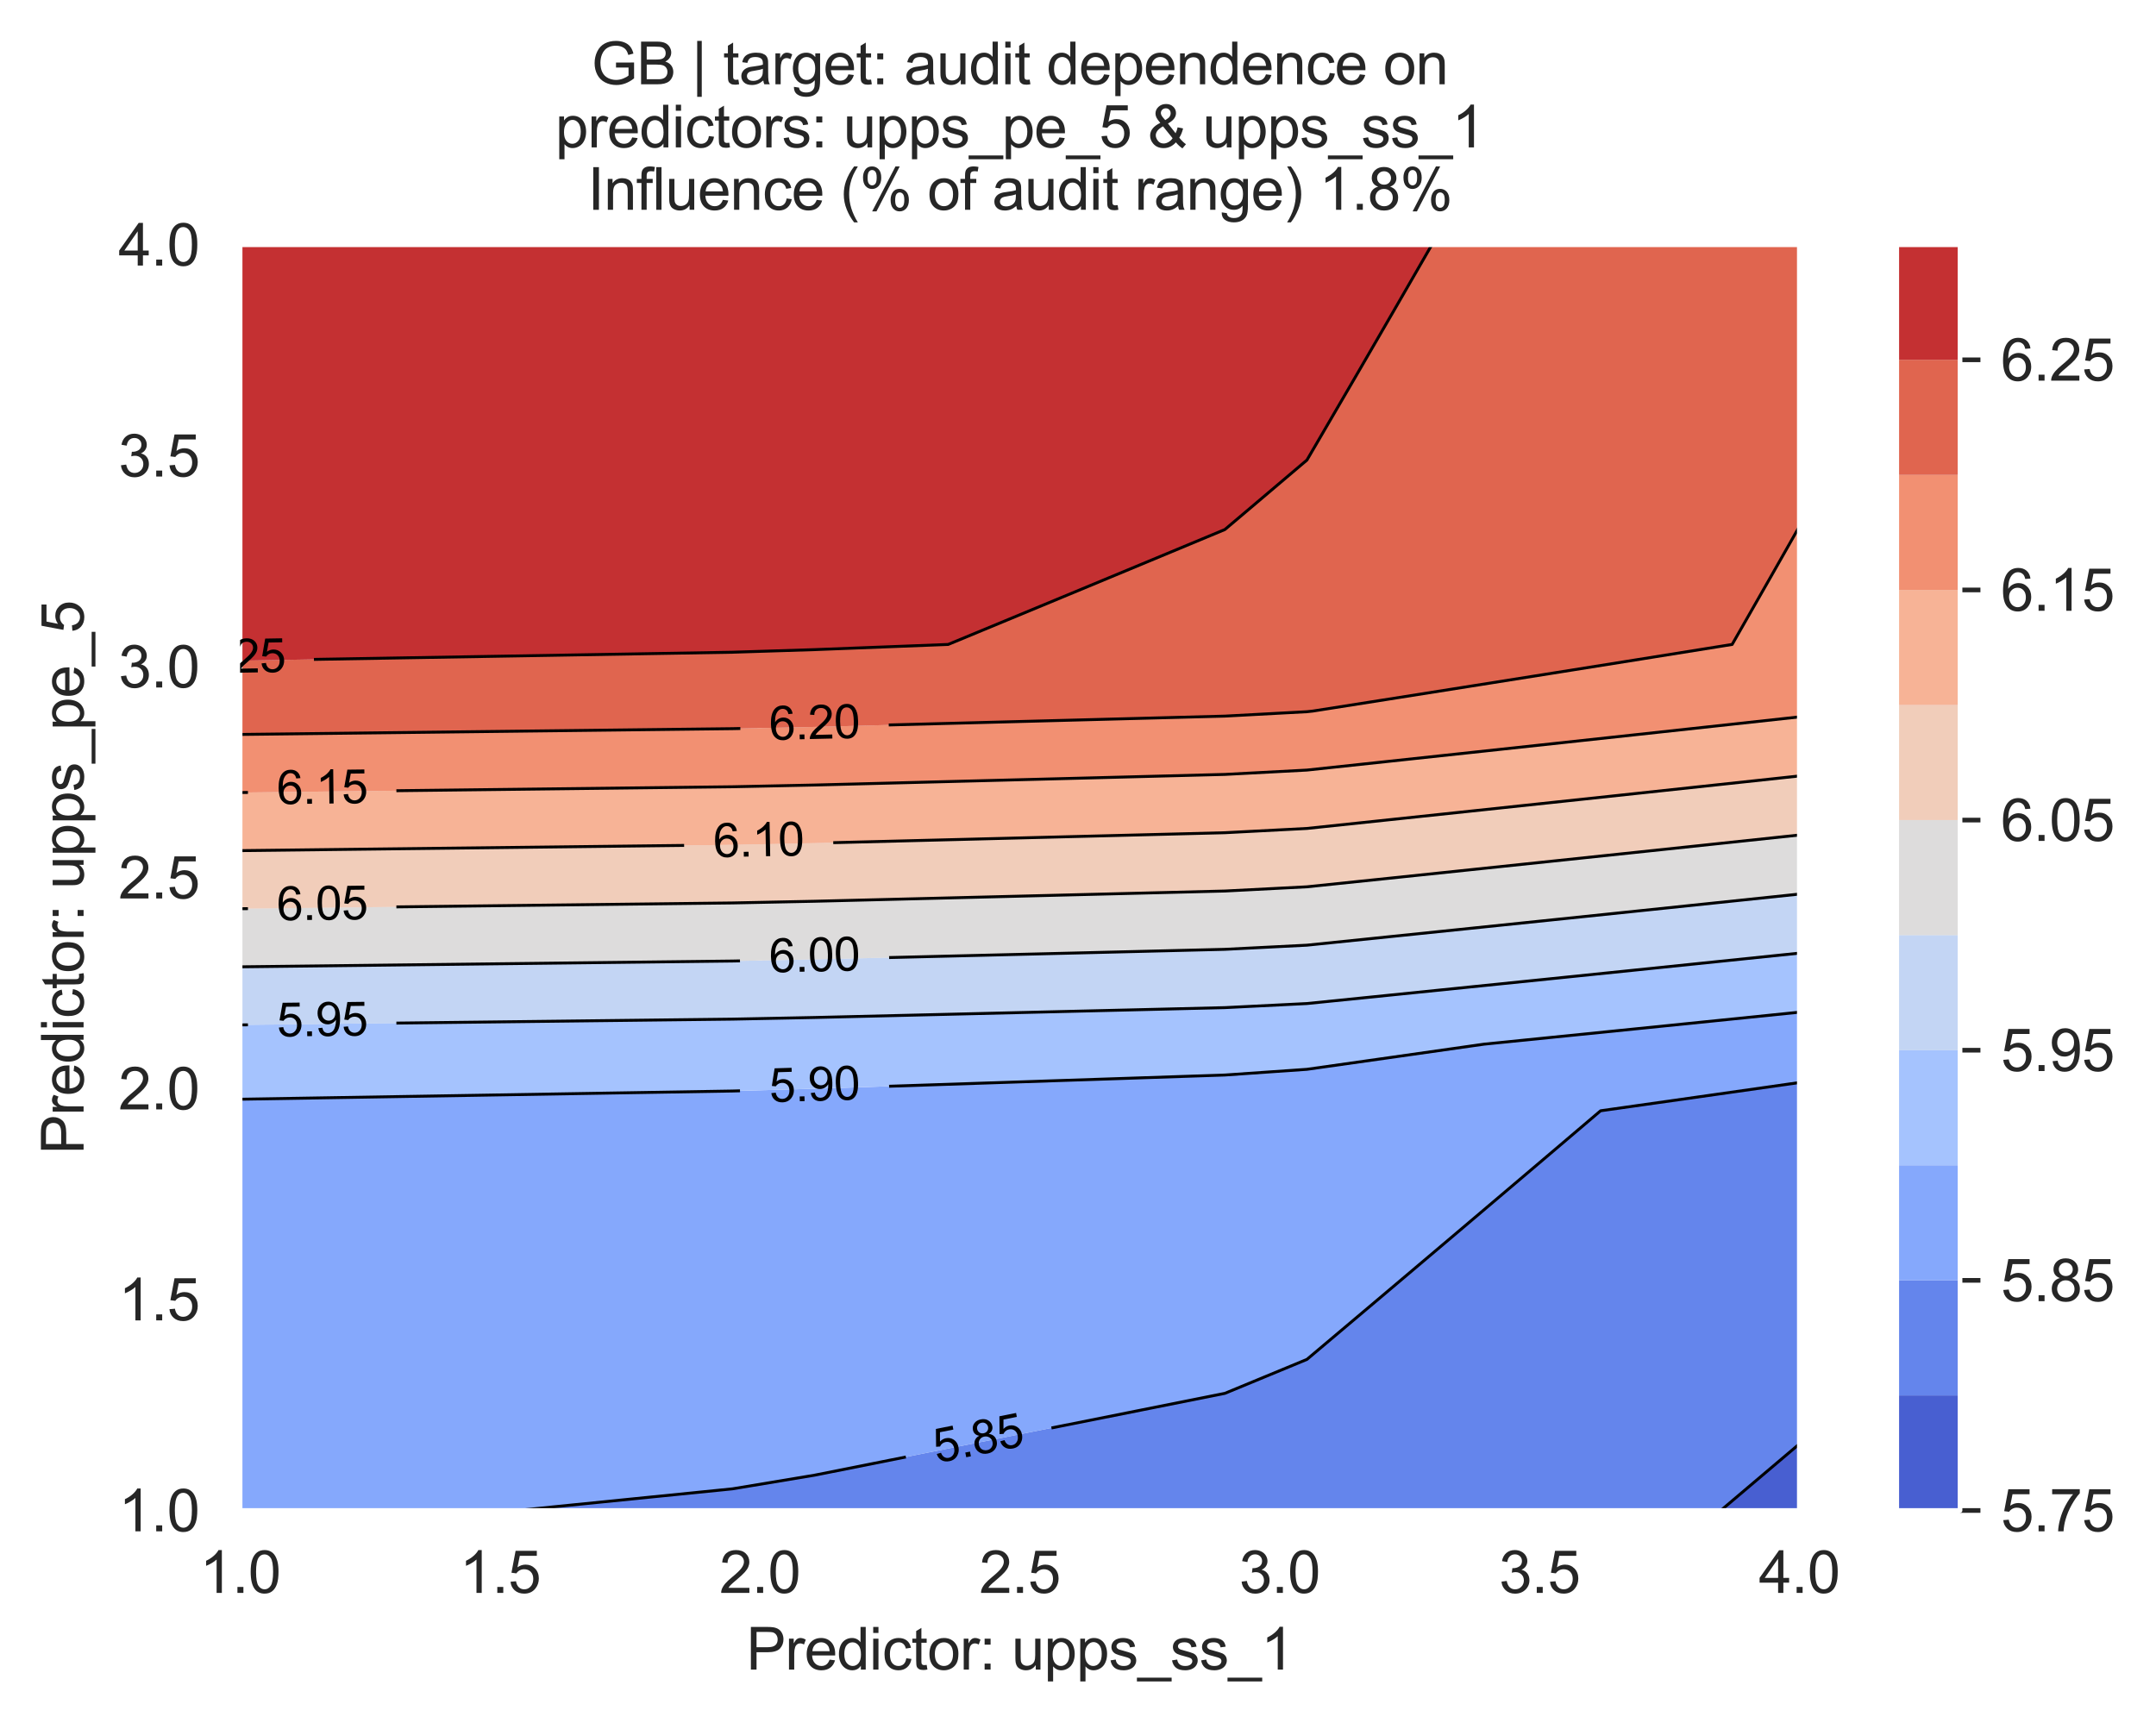 <?xml version="1.0" encoding="utf-8" standalone="no"?>
<!DOCTYPE svg PUBLIC "-//W3C//DTD SVG 1.1//EN"
  "http://www.w3.org/Graphics/SVG/1.1/DTD/svg11.dtd">
<svg xmlns:xlink="http://www.w3.org/1999/xlink" width="370.358pt" height="296.003pt" viewBox="0 0 370.358 296.003" xmlns="http://www.w3.org/2000/svg" version="1.1">
 <defs>
  <style type="text/css">*{stroke-linejoin: round; stroke-linecap: butt}</style>
 </defs>
 <g id="figure_1">
  <g id="patch_1">
   <path d="M 0 296.003 
L 370.358 296.003 
L 370.358 0 
L 0 0 
z
" style="fill: #ffffff"/>
  </g>
  <g id="axes_1">
   <g id="patch_2">
    <path d="M 41.245 259.483 
L 309.085 259.483 
L 309.085 42.043 
L 41.245 42.043 
z
" style="fill: #eaeaf2"/>
   </g>
   <g id="matplotlib.axis_1">
    <g id="xtick_1">
     <g id="line2d_1">
      <path d="M 41.245 259.483 
L 41.245 42.043 
" clip-path="url(#p59a336400a)" style="fill: none; stroke: #ffffff; stroke-width: 0.8; stroke-linecap: round"/>
     </g>
     <g id="text_1">
      <!-- 1.0 -->
      <g style="fill: #262626" transform="translate(34.295 273.641)scale(0.1 -0.1)">
       <defs>
        <path id="ArialMT-31" d="M 2384 0 
L 1822 0 
L 1822 3584 
Q 1619 3391 1289 3197 
Q 959 3003 697 2906 
L 697 3450 
Q 1169 3672 1522 3987 
Q 1875 4303 2022 4600 
L 2384 4600 
L 2384 0 
z
" transform="scale(0.016)"/>
        <path id="ArialMT-2e" d="M 581 0 
L 581 641 
L 1222 641 
L 1222 0 
L 581 0 
z
" transform="scale(0.016)"/>
        <path id="ArialMT-30" d="M 266 2259 
Q 266 3072 433 3567 
Q 600 4063 929 4331 
Q 1259 4600 1759 4600 
Q 2128 4600 2406 4451 
Q 2684 4303 2865 4023 
Q 3047 3744 3150 3342 
Q 3253 2941 3253 2259 
Q 3253 1453 3087 958 
Q 2922 463 2592 192 
Q 2263 -78 1759 -78 
Q 1097 -78 719 397 
Q 266 969 266 2259 
z
M 844 2259 
Q 844 1131 1108 757 
Q 1372 384 1759 384 
Q 2147 384 2411 759 
Q 2675 1134 2675 2259 
Q 2675 3391 2411 3762 
Q 2147 4134 1753 4134 
Q 1366 4134 1134 3806 
Q 844 3388 844 2259 
z
" transform="scale(0.016)"/>
       </defs>
       <use xlink:href="#ArialMT-31"/>
       <use xlink:href="#ArialMT-2e" x="55.615"/>
       <use xlink:href="#ArialMT-30" x="83.398"/>
      </g>
     </g>
    </g>
    <g id="xtick_2">
     <g id="line2d_2">
      <path d="M 85.885 259.483 
L 85.885 42.043 
" clip-path="url(#p59a336400a)" style="fill: none; stroke: #ffffff; stroke-width: 0.8; stroke-linecap: round"/>
     </g>
     <g id="text_2">
      <!-- 1.5 -->
      <g style="fill: #262626" transform="translate(78.935 273.641)scale(0.1 -0.1)">
       <defs>
        <path id="ArialMT-35" d="M 266 1200 
L 856 1250 
Q 922 819 1161 601 
Q 1400 384 1738 384 
Q 2144 384 2425 690 
Q 2706 997 2706 1503 
Q 2706 1984 2436 2262 
Q 2166 2541 1728 2541 
Q 1456 2541 1237 2417 
Q 1019 2294 894 2097 
L 366 2166 
L 809 4519 
L 3088 4519 
L 3088 3981 
L 1259 3981 
L 1013 2750 
Q 1425 3038 1878 3038 
Q 2478 3038 2890 2622 
Q 3303 2206 3303 1553 
Q 3303 931 2941 478 
Q 2500 -78 1738 -78 
Q 1113 -78 717 272 
Q 322 622 266 1200 
z
" transform="scale(0.016)"/>
       </defs>
       <use xlink:href="#ArialMT-31"/>
       <use xlink:href="#ArialMT-2e" x="55.615"/>
       <use xlink:href="#ArialMT-35" x="83.398"/>
      </g>
     </g>
    </g>
    <g id="xtick_3">
     <g id="line2d_3">
      <path d="M 130.525 259.483 
L 130.525 42.043 
" clip-path="url(#p59a336400a)" style="fill: none; stroke: #ffffff; stroke-width: 0.8; stroke-linecap: round"/>
     </g>
     <g id="text_3">
      <!-- 2.0 -->
      <g style="fill: #262626" transform="translate(123.575 273.641)scale(0.1 -0.1)">
       <defs>
        <path id="ArialMT-32" d="M 3222 541 
L 3222 0 
L 194 0 
Q 188 203 259 391 
Q 375 700 629 1000 
Q 884 1300 1366 1694 
Q 2113 2306 2375 2664 
Q 2638 3022 2638 3341 
Q 2638 3675 2398 3904 
Q 2159 4134 1775 4134 
Q 1369 4134 1125 3890 
Q 881 3647 878 3216 
L 300 3275 
Q 359 3922 746 4261 
Q 1134 4600 1788 4600 
Q 2447 4600 2831 4234 
Q 3216 3869 3216 3328 
Q 3216 3053 3103 2787 
Q 2991 2522 2730 2228 
Q 2469 1934 1863 1422 
Q 1356 997 1212 845 
Q 1069 694 975 541 
L 3222 541 
z
" transform="scale(0.016)"/>
       </defs>
       <use xlink:href="#ArialMT-32"/>
       <use xlink:href="#ArialMT-2e" x="55.615"/>
       <use xlink:href="#ArialMT-30" x="83.398"/>
      </g>
     </g>
    </g>
    <g id="xtick_4">
     <g id="line2d_4">
      <path d="M 175.165 259.483 
L 175.165 42.043 
" clip-path="url(#p59a336400a)" style="fill: none; stroke: #ffffff; stroke-width: 0.8; stroke-linecap: round"/>
     </g>
     <g id="text_4">
      <!-- 2.5 -->
      <g style="fill: #262626" transform="translate(168.215 273.641)scale(0.1 -0.1)">
       <use xlink:href="#ArialMT-32"/>
       <use xlink:href="#ArialMT-2e" x="55.615"/>
       <use xlink:href="#ArialMT-35" x="83.398"/>
      </g>
     </g>
    </g>
    <g id="xtick_5">
     <g id="line2d_5">
      <path d="M 219.805 259.483 
L 219.805 42.043 
" clip-path="url(#p59a336400a)" style="fill: none; stroke: #ffffff; stroke-width: 0.8; stroke-linecap: round"/>
     </g>
     <g id="text_5">
      <!-- 3.0 -->
      <g style="fill: #262626" transform="translate(212.855 273.641)scale(0.1 -0.1)">
       <defs>
        <path id="ArialMT-33" d="M 269 1209 
L 831 1284 
Q 928 806 1161 595 
Q 1394 384 1728 384 
Q 2125 384 2398 659 
Q 2672 934 2672 1341 
Q 2672 1728 2419 1979 
Q 2166 2231 1775 2231 
Q 1616 2231 1378 2169 
L 1441 2663 
Q 1497 2656 1531 2656 
Q 1891 2656 2178 2843 
Q 2466 3031 2466 3422 
Q 2466 3731 2256 3934 
Q 2047 4138 1716 4138 
Q 1388 4138 1169 3931 
Q 950 3725 888 3313 
L 325 3413 
Q 428 3978 793 4289 
Q 1159 4600 1703 4600 
Q 2078 4600 2393 4439 
Q 2709 4278 2876 4000 
Q 3044 3722 3044 3409 
Q 3044 3113 2884 2869 
Q 2725 2625 2413 2481 
Q 2819 2388 3044 2092 
Q 3269 1797 3269 1353 
Q 3269 753 2831 336 
Q 2394 -81 1725 -81 
Q 1122 -81 723 278 
Q 325 638 269 1209 
z
" transform="scale(0.016)"/>
       </defs>
       <use xlink:href="#ArialMT-33"/>
       <use xlink:href="#ArialMT-2e" x="55.615"/>
       <use xlink:href="#ArialMT-30" x="83.398"/>
      </g>
     </g>
    </g>
    <g id="xtick_6">
     <g id="line2d_6">
      <path d="M 264.445 259.483 
L 264.445 42.043 
" clip-path="url(#p59a336400a)" style="fill: none; stroke: #ffffff; stroke-width: 0.8; stroke-linecap: round"/>
     </g>
     <g id="text_6">
      <!-- 3.5 -->
      <g style="fill: #262626" transform="translate(257.495 273.641)scale(0.1 -0.1)">
       <use xlink:href="#ArialMT-33"/>
       <use xlink:href="#ArialMT-2e" x="55.615"/>
       <use xlink:href="#ArialMT-35" x="83.398"/>
      </g>
     </g>
    </g>
    <g id="xtick_7">
     <g id="line2d_7">
      <path d="M 309.085 259.483 
L 309.085 42.043 
" clip-path="url(#p59a336400a)" style="fill: none; stroke: #ffffff; stroke-width: 0.8; stroke-linecap: round"/>
     </g>
     <g id="text_7">
      <!-- 4.0 -->
      <g style="fill: #262626" transform="translate(302.135 273.641)scale(0.1 -0.1)">
       <defs>
        <path id="ArialMT-34" d="M 2069 0 
L 2069 1097 
L 81 1097 
L 81 1613 
L 2172 4581 
L 2631 4581 
L 2631 1613 
L 3250 1613 
L 3250 1097 
L 2631 1097 
L 2631 0 
L 2069 0 
z
M 2069 1613 
L 2069 3678 
L 634 1613 
L 2069 1613 
z
" transform="scale(0.016)"/>
       </defs>
       <use xlink:href="#ArialMT-34"/>
       <use xlink:href="#ArialMT-2e" x="55.615"/>
       <use xlink:href="#ArialMT-30" x="83.398"/>
      </g>
     </g>
    </g>
    <g id="text_8">
     <!-- Predictor: upps_ss_1 -->
     <g style="fill: #262626" transform="translate(128.198 286.816)scale(0.1 -0.1)">
      <defs>
       <path id="ArialMT-50" d="M 494 0 
L 494 4581 
L 2222 4581 
Q 2678 4581 2919 4538 
Q 3256 4481 3484 4323 
Q 3713 4166 3852 3881 
Q 3991 3597 3991 3256 
Q 3991 2672 3619 2267 
Q 3247 1863 2275 1863 
L 1100 1863 
L 1100 0 
L 494 0 
z
M 1100 2403 
L 2284 2403 
Q 2872 2403 3119 2622 
Q 3366 2841 3366 3238 
Q 3366 3525 3220 3729 
Q 3075 3934 2838 4000 
Q 2684 4041 2272 4041 
L 1100 4041 
L 1100 2403 
z
" transform="scale(0.016)"/>
       <path id="ArialMT-72" d="M 416 0 
L 416 3319 
L 922 3319 
L 922 2816 
Q 1116 3169 1280 3281 
Q 1444 3394 1641 3394 
Q 1925 3394 2219 3213 
L 2025 2691 
Q 1819 2813 1613 2813 
Q 1428 2813 1281 2702 
Q 1134 2591 1072 2394 
Q 978 2094 978 1738 
L 978 0 
L 416 0 
z
" transform="scale(0.016)"/>
       <path id="ArialMT-65" d="M 2694 1069 
L 3275 997 
Q 3138 488 2766 206 
Q 2394 -75 1816 -75 
Q 1088 -75 661 373 
Q 234 822 234 1631 
Q 234 2469 665 2931 
Q 1097 3394 1784 3394 
Q 2450 3394 2872 2941 
Q 3294 2488 3294 1666 
Q 3294 1616 3291 1516 
L 816 1516 
Q 847 969 1125 678 
Q 1403 388 1819 388 
Q 2128 388 2347 550 
Q 2566 713 2694 1069 
z
M 847 1978 
L 2700 1978 
Q 2663 2397 2488 2606 
Q 2219 2931 1791 2931 
Q 1403 2931 1139 2672 
Q 875 2413 847 1978 
z
" transform="scale(0.016)"/>
       <path id="ArialMT-64" d="M 2575 0 
L 2575 419 
Q 2259 -75 1647 -75 
Q 1250 -75 917 144 
Q 584 363 401 755 
Q 219 1147 219 1656 
Q 219 2153 384 2558 
Q 550 2963 881 3178 
Q 1213 3394 1622 3394 
Q 1922 3394 2156 3267 
Q 2391 3141 2538 2938 
L 2538 4581 
L 3097 4581 
L 3097 0 
L 2575 0 
z
M 797 1656 
Q 797 1019 1065 703 
Q 1334 388 1700 388 
Q 2069 388 2326 689 
Q 2584 991 2584 1609 
Q 2584 2291 2321 2609 
Q 2059 2928 1675 2928 
Q 1300 2928 1048 2622 
Q 797 2316 797 1656 
z
" transform="scale(0.016)"/>
       <path id="ArialMT-69" d="M 425 3934 
L 425 4581 
L 988 4581 
L 988 3934 
L 425 3934 
z
M 425 0 
L 425 3319 
L 988 3319 
L 988 0 
L 425 0 
z
" transform="scale(0.016)"/>
       <path id="ArialMT-63" d="M 2588 1216 
L 3141 1144 
Q 3050 572 2676 248 
Q 2303 -75 1759 -75 
Q 1078 -75 664 370 
Q 250 816 250 1647 
Q 250 2184 428 2587 
Q 606 2991 970 3192 
Q 1334 3394 1763 3394 
Q 2303 3394 2647 3120 
Q 2991 2847 3088 2344 
L 2541 2259 
Q 2463 2594 2264 2762 
Q 2066 2931 1784 2931 
Q 1359 2931 1093 2626 
Q 828 2322 828 1663 
Q 828 994 1084 691 
Q 1341 388 1753 388 
Q 2084 388 2306 591 
Q 2528 794 2588 1216 
z
" transform="scale(0.016)"/>
       <path id="ArialMT-74" d="M 1650 503 
L 1731 6 
Q 1494 -44 1306 -44 
Q 1000 -44 831 53 
Q 663 150 594 308 
Q 525 466 525 972 
L 525 2881 
L 113 2881 
L 113 3319 
L 525 3319 
L 525 4141 
L 1084 4478 
L 1084 3319 
L 1650 3319 
L 1650 2881 
L 1084 2881 
L 1084 941 
Q 1084 700 1114 631 
Q 1144 563 1211 522 
Q 1278 481 1403 481 
Q 1497 481 1650 503 
z
" transform="scale(0.016)"/>
       <path id="ArialMT-6f" d="M 213 1659 
Q 213 2581 725 3025 
Q 1153 3394 1769 3394 
Q 2453 3394 2887 2945 
Q 3322 2497 3322 1706 
Q 3322 1066 3130 698 
Q 2938 331 2570 128 
Q 2203 -75 1769 -75 
Q 1072 -75 642 372 
Q 213 819 213 1659 
z
M 791 1659 
Q 791 1022 1069 705 
Q 1347 388 1769 388 
Q 2188 388 2466 706 
Q 2744 1025 2744 1678 
Q 2744 2294 2464 2611 
Q 2184 2928 1769 2928 
Q 1347 2928 1069 2612 
Q 791 2297 791 1659 
z
" transform="scale(0.016)"/>
       <path id="ArialMT-3a" d="M 578 2678 
L 578 3319 
L 1219 3319 
L 1219 2678 
L 578 2678 
z
M 578 0 
L 578 641 
L 1219 641 
L 1219 0 
L 578 0 
z
" transform="scale(0.016)"/>
       <path id="ArialMT-20" transform="scale(0.016)"/>
       <path id="ArialMT-75" d="M 2597 0 
L 2597 488 
Q 2209 -75 1544 -75 
Q 1250 -75 995 37 
Q 741 150 617 320 
Q 494 491 444 738 
Q 409 903 409 1263 
L 409 3319 
L 972 3319 
L 972 1478 
Q 972 1038 1006 884 
Q 1059 663 1231 536 
Q 1403 409 1656 409 
Q 1909 409 2131 539 
Q 2353 669 2445 892 
Q 2538 1116 2538 1541 
L 2538 3319 
L 3100 3319 
L 3100 0 
L 2597 0 
z
" transform="scale(0.016)"/>
       <path id="ArialMT-70" d="M 422 -1272 
L 422 3319 
L 934 3319 
L 934 2888 
Q 1116 3141 1344 3267 
Q 1572 3394 1897 3394 
Q 2322 3394 2647 3175 
Q 2972 2956 3137 2557 
Q 3303 2159 3303 1684 
Q 3303 1175 3120 767 
Q 2938 359 2589 142 
Q 2241 -75 1856 -75 
Q 1575 -75 1351 44 
Q 1128 163 984 344 
L 984 -1272 
L 422 -1272 
z
M 931 1641 
Q 931 1000 1190 694 
Q 1450 388 1819 388 
Q 2194 388 2461 705 
Q 2728 1022 2728 1688 
Q 2728 2322 2467 2637 
Q 2206 2953 1844 2953 
Q 1484 2953 1207 2617 
Q 931 2281 931 1641 
z
" transform="scale(0.016)"/>
       <path id="ArialMT-73" d="M 197 991 
L 753 1078 
Q 800 744 1014 566 
Q 1228 388 1613 388 
Q 2000 388 2187 545 
Q 2375 703 2375 916 
Q 2375 1106 2209 1216 
Q 2094 1291 1634 1406 
Q 1016 1563 777 1677 
Q 538 1791 414 1992 
Q 291 2194 291 2438 
Q 291 2659 392 2848 
Q 494 3038 669 3163 
Q 800 3259 1026 3326 
Q 1253 3394 1513 3394 
Q 1903 3394 2198 3281 
Q 2494 3169 2634 2976 
Q 2775 2784 2828 2463 
L 2278 2388 
Q 2241 2644 2061 2787 
Q 1881 2931 1553 2931 
Q 1166 2931 1000 2803 
Q 834 2675 834 2503 
Q 834 2394 903 2306 
Q 972 2216 1119 2156 
Q 1203 2125 1616 2013 
Q 2213 1853 2448 1751 
Q 2684 1650 2818 1456 
Q 2953 1263 2953 975 
Q 2953 694 2789 445 
Q 2625 197 2315 61 
Q 2006 -75 1616 -75 
Q 969 -75 630 194 
Q 291 463 197 991 
z
" transform="scale(0.016)"/>
       <path id="ArialMT-5f" d="M -97 -1272 
L -97 -866 
L 3631 -866 
L 3631 -1272 
L -97 -1272 
z
" transform="scale(0.016)"/>
      </defs>
      <use xlink:href="#ArialMT-50"/>
      <use xlink:href="#ArialMT-72" x="66.699"/>
      <use xlink:href="#ArialMT-65" x="100"/>
      <use xlink:href="#ArialMT-64" x="155.615"/>
      <use xlink:href="#ArialMT-69" x="211.23"/>
      <use xlink:href="#ArialMT-63" x="233.447"/>
      <use xlink:href="#ArialMT-74" x="283.447"/>
      <use xlink:href="#ArialMT-6f" x="311.23"/>
      <use xlink:href="#ArialMT-72" x="366.846"/>
      <use xlink:href="#ArialMT-3a" x="400.146"/>
      <use xlink:href="#ArialMT-20" x="427.93"/>
      <use xlink:href="#ArialMT-75" x="455.713"/>
      <use xlink:href="#ArialMT-70" x="511.328"/>
      <use xlink:href="#ArialMT-70" x="566.943"/>
      <use xlink:href="#ArialMT-73" x="622.559"/>
      <use xlink:href="#ArialMT-5f" x="672.559"/>
      <use xlink:href="#ArialMT-73" x="728.174"/>
      <use xlink:href="#ArialMT-73" x="778.174"/>
      <use xlink:href="#ArialMT-5f" x="828.174"/>
      <use xlink:href="#ArialMT-31" x="883.789"/>
     </g>
    </g>
   </g>
   <g id="matplotlib.axis_2">
    <g id="ytick_1">
     <g id="line2d_8">
      <path d="M 41.245 259.483 
L 309.085 259.483 
" clip-path="url(#p59a336400a)" style="fill: none; stroke: #ffffff; stroke-width: 0.8; stroke-linecap: round"/>
     </g>
     <g id="text_9">
      <!-- 1.0 -->
      <g style="fill: #262626" transform="translate(20.345 263.062)scale(0.1 -0.1)">
       <use xlink:href="#ArialMT-31"/>
       <use xlink:href="#ArialMT-2e" x="55.615"/>
       <use xlink:href="#ArialMT-30" x="83.398"/>
      </g>
     </g>
    </g>
    <g id="ytick_2">
     <g id="line2d_9">
      <path d="M 41.245 223.243 
L 309.085 223.243 
" clip-path="url(#p59a336400a)" style="fill: none; stroke: #ffffff; stroke-width: 0.8; stroke-linecap: round"/>
     </g>
     <g id="text_10">
      <!-- 1.5 -->
      <g style="fill: #262626" transform="translate(20.345 226.822)scale(0.1 -0.1)">
       <use xlink:href="#ArialMT-31"/>
       <use xlink:href="#ArialMT-2e" x="55.615"/>
       <use xlink:href="#ArialMT-35" x="83.398"/>
      </g>
     </g>
    </g>
    <g id="ytick_3">
     <g id="line2d_10">
      <path d="M 41.245 187.003 
L 309.085 187.003 
" clip-path="url(#p59a336400a)" style="fill: none; stroke: #ffffff; stroke-width: 0.8; stroke-linecap: round"/>
     </g>
     <g id="text_11">
      <!-- 2.0 -->
      <g style="fill: #262626" transform="translate(20.345 190.582)scale(0.1 -0.1)">
       <use xlink:href="#ArialMT-32"/>
       <use xlink:href="#ArialMT-2e" x="55.615"/>
       <use xlink:href="#ArialMT-30" x="83.398"/>
      </g>
     </g>
    </g>
    <g id="ytick_4">
     <g id="line2d_11">
      <path d="M 41.245 150.763 
L 309.085 150.763 
" clip-path="url(#p59a336400a)" style="fill: none; stroke: #ffffff; stroke-width: 0.8; stroke-linecap: round"/>
     </g>
     <g id="text_12">
      <!-- 2.5 -->
      <g style="fill: #262626" transform="translate(20.345 154.342)scale(0.1 -0.1)">
       <use xlink:href="#ArialMT-32"/>
       <use xlink:href="#ArialMT-2e" x="55.615"/>
       <use xlink:href="#ArialMT-35" x="83.398"/>
      </g>
     </g>
    </g>
    <g id="ytick_5">
     <g id="line2d_12">
      <path d="M 41.245 114.523 
L 309.085 114.523 
" clip-path="url(#p59a336400a)" style="fill: none; stroke: #ffffff; stroke-width: 0.8; stroke-linecap: round"/>
     </g>
     <g id="text_13">
      <!-- 3.0 -->
      <g style="fill: #262626" transform="translate(20.345 118.102)scale(0.1 -0.1)">
       <use xlink:href="#ArialMT-33"/>
       <use xlink:href="#ArialMT-2e" x="55.615"/>
       <use xlink:href="#ArialMT-30" x="83.398"/>
      </g>
     </g>
    </g>
    <g id="ytick_6">
     <g id="line2d_13">
      <path d="M 41.245 78.283 
L 309.085 78.283 
" clip-path="url(#p59a336400a)" style="fill: none; stroke: #ffffff; stroke-width: 0.8; stroke-linecap: round"/>
     </g>
     <g id="text_14">
      <!-- 3.5 -->
      <g style="fill: #262626" transform="translate(20.345 81.862)scale(0.1 -0.1)">
       <use xlink:href="#ArialMT-33"/>
       <use xlink:href="#ArialMT-2e" x="55.615"/>
       <use xlink:href="#ArialMT-35" x="83.398"/>
      </g>
     </g>
    </g>
    <g id="ytick_7">
     <g id="line2d_14">
      <path d="M 41.245 42.043 
L 309.085 42.043 
" clip-path="url(#p59a336400a)" style="fill: none; stroke: #ffffff; stroke-width: 0.8; stroke-linecap: round"/>
     </g>
     <g id="text_15">
      <!-- 4.0 -->
      <g style="fill: #262626" transform="translate(20.345 45.622)scale(0.1 -0.1)">
       <use xlink:href="#ArialMT-34"/>
       <use xlink:href="#ArialMT-2e" x="55.615"/>
       <use xlink:href="#ArialMT-30" x="83.398"/>
      </g>
     </g>
    </g>
    <g id="text_16">
     <!-- Predictor: upps_pe_5 -->
     <g style="fill: #262626" transform="translate(14.358 198.291)rotate(-90)scale(0.1 -0.1)">
      <use xlink:href="#ArialMT-50"/>
      <use xlink:href="#ArialMT-72" x="66.699"/>
      <use xlink:href="#ArialMT-65" x="100"/>
      <use xlink:href="#ArialMT-64" x="155.615"/>
      <use xlink:href="#ArialMT-69" x="211.23"/>
      <use xlink:href="#ArialMT-63" x="233.447"/>
      <use xlink:href="#ArialMT-74" x="283.447"/>
      <use xlink:href="#ArialMT-6f" x="311.23"/>
      <use xlink:href="#ArialMT-72" x="366.846"/>
      <use xlink:href="#ArialMT-3a" x="400.146"/>
      <use xlink:href="#ArialMT-20" x="427.93"/>
      <use xlink:href="#ArialMT-75" x="455.713"/>
      <use xlink:href="#ArialMT-70" x="511.328"/>
      <use xlink:href="#ArialMT-70" x="566.943"/>
      <use xlink:href="#ArialMT-73" x="622.559"/>
      <use xlink:href="#ArialMT-5f" x="672.559"/>
      <use xlink:href="#ArialMT-70" x="728.174"/>
      <use xlink:href="#ArialMT-65" x="783.789"/>
      <use xlink:href="#ArialMT-5f" x="839.404"/>
      <use xlink:href="#ArialMT-35" x="895.02"/>
     </g>
    </g>
   </g>
   <g id="PathCollection_1">
    <path d="M 309.085 259.483 
L 309.085 248.059 
L 295.597 259.483 
z
" clip-path="url(#p59a336400a)" style="fill: #485fd1"/>
   </g>
   <g id="PathCollection_2">
    <path d="M 97.633 259.483 
L 111.73 259.483 
L 125.826 259.483 
L 139.923 259.483 
L 154.02 259.483 
L 168.117 259.483 
L 182.214 259.483 
L 196.311 259.483 
L 210.407 259.483 
L 224.504 259.483 
L 238.601 259.483 
L 252.698 259.483 
L 266.795 259.483 
L 280.892 259.483 
L 294.988 259.483 
L 295.597 259.483 
L 309.085 248.059 
L 309.085 248.039 
L 309.085 236.595 
L 309.085 225.15 
L 309.085 213.706 
L 309.085 202.262 
L 309.085 190.818 
L 309.085 185.967 
L 294.988 187.976 
L 280.892 189.977 
L 274.951 190.818 
L 266.795 197.754 
L 261.485 202.262 
L 252.698 209.713 
L 247.982 213.706 
L 238.601 221.638 
L 234.441 225.15 
L 224.504 233.528 
L 217.094 236.595 
L 210.407 239.36 
L 196.311 242.175 
L 182.214 244.988 
L 168.117 247.8 
L 166.916 248.039 
L 154.02 250.61 
L 139.923 253.418 
L 125.826 255.763 
L 111.73 257.182 
L 97.633 258.601 
L 88.866 259.483 
z
" clip-path="url(#p59a336400a)" style="fill: #6485ec"/>
   </g>
   <g id="PathCollection_3">
    <path d="M 55.342 259.483 
L 69.439 259.483 
L 83.536 259.483 
L 88.866 259.483 
L 97.633 258.601 
L 111.73 257.182 
L 125.826 255.763 
L 139.923 253.418 
L 154.02 250.61 
L 166.916 248.039 
L 168.117 247.8 
L 182.214 244.988 
L 196.311 242.175 
L 210.407 239.36 
L 217.094 236.595 
L 224.504 233.528 
L 234.441 225.15 
L 238.601 221.638 
L 247.982 213.706 
L 252.698 209.713 
L 261.485 202.262 
L 266.795 197.754 
L 274.951 190.818 
L 280.892 189.977 
L 294.988 187.976 
L 309.085 185.967 
L 309.085 179.374 
L 309.085 173.881 
L 294.988 175.319 
L 280.892 176.751 
L 266.795 178.178 
L 254.933 179.374 
L 252.698 179.692 
L 238.601 181.698 
L 224.504 183.696 
L 210.407 184.675 
L 196.311 185.148 
L 182.214 185.62 
L 168.117 186.091 
L 154.02 186.562 
L 139.923 187.032 
L 125.826 187.423 
L 111.73 187.658 
L 97.633 187.893 
L 83.536 188.128 
L 69.439 188.363 
L 55.342 188.598 
L 41.245 188.832 
L 41.245 190.818 
L 41.245 202.262 
L 41.245 213.706 
L 41.245 225.15 
L 41.245 236.595 
L 41.245 248.039 
L 41.245 259.483 
z
" clip-path="url(#p59a336400a)" style="fill: #85a8fc"/>
   </g>
   <g id="PathCollection_4">
    <path d="M 55.342 188.598 
L 69.439 188.363 
L 83.536 188.128 
L 97.633 187.893 
L 111.73 187.658 
L 125.826 187.423 
L 139.923 187.032 
L 154.02 186.562 
L 168.117 186.091 
L 182.214 185.62 
L 196.311 185.148 
L 210.407 184.675 
L 224.504 183.696 
L 238.601 181.698 
L 252.698 179.692 
L 254.933 179.374 
L 266.795 178.178 
L 280.892 176.751 
L 294.988 175.319 
L 309.085 173.881 
L 309.085 167.929 
L 309.085 163.736 
L 294.988 165.193 
L 280.892 166.645 
L 268.38 167.929 
L 266.795 168.092 
L 252.698 169.532 
L 238.601 170.967 
L 224.504 172.397 
L 210.407 173.099 
L 196.311 173.439 
L 182.214 173.778 
L 168.117 174.117 
L 154.02 174.455 
L 139.923 174.793 
L 125.826 175.074 
L 111.73 175.239 
L 97.633 175.405 
L 83.536 175.571 
L 69.439 175.737 
L 55.342 175.902 
L 41.245 176.068 
L 41.245 179.374 
L 41.245 188.832 
z
" clip-path="url(#p59a336400a)" style="fill: #a5c3fe"/>
   </g>
   <g id="PathCollection_5">
    <path d="M 55.342 175.902 
L 69.439 175.737 
L 83.536 175.571 
L 97.633 175.405 
L 111.73 175.239 
L 125.826 175.074 
L 139.923 174.793 
L 154.02 174.455 
L 168.117 174.117 
L 182.214 173.778 
L 196.311 173.439 
L 210.407 173.099 
L 224.504 172.397 
L 238.601 170.967 
L 252.698 169.532 
L 266.795 168.092 
L 268.38 167.929 
L 280.892 166.645 
L 294.988 165.193 
L 309.085 163.736 
L 309.085 156.485 
L 309.085 153.59 
L 294.988 155.068 
L 281.413 156.485 
L 280.892 156.54 
L 266.795 158.006 
L 252.698 159.466 
L 238.601 160.921 
L 224.504 162.37 
L 210.407 163.083 
L 196.311 163.429 
L 182.214 163.775 
L 168.117 164.12 
L 154.02 164.465 
L 139.923 164.809 
L 125.826 165.094 
L 111.73 165.26 
L 97.633 165.425 
L 83.536 165.591 
L 69.439 165.757 
L 55.342 165.923 
L 41.245 166.088 
L 41.245 167.929 
L 41.245 176.068 
z
" clip-path="url(#p59a336400a)" style="fill: #c3d5f4"/>
   </g>
   <g id="PathCollection_6">
    <path d="M 55.342 165.923 
L 69.439 165.757 
L 83.536 165.591 
L 97.633 165.425 
L 111.73 165.26 
L 125.826 165.094 
L 139.923 164.809 
L 154.02 164.465 
L 168.117 164.12 
L 182.214 163.775 
L 196.311 163.429 
L 210.407 163.083 
L 224.504 162.37 
L 238.601 160.921 
L 252.698 159.466 
L 266.795 158.006 
L 280.892 156.54 
L 281.413 156.485 
L 294.988 155.068 
L 309.085 153.59 
L 309.085 145.041 
L 309.085 143.444 
L 294.988 144.942 
L 294.052 145.041 
L 280.892 146.434 
L 266.795 147.92 
L 252.698 149.4 
L 238.601 150.875 
L 224.504 152.343 
L 210.407 153.067 
L 196.311 153.42 
L 182.214 153.772 
L 168.117 154.123 
L 154.02 154.475 
L 139.923 154.825 
L 125.826 155.114 
L 111.73 155.28 
L 97.633 155.446 
L 83.536 155.611 
L 69.439 155.777 
L 55.342 155.943 
L 41.245 156.109 
L 41.245 156.485 
L 41.245 166.088 
z
" clip-path="url(#p59a336400a)" style="fill: #dddcdc"/>
   </g>
   <g id="PathCollection_7">
    <path d="M 55.342 155.943 
L 69.439 155.777 
L 83.536 155.611 
L 97.633 155.446 
L 111.73 155.28 
L 125.826 155.114 
L 139.923 154.825 
L 154.02 154.475 
L 168.117 154.123 
L 182.214 153.772 
L 196.311 153.42 
L 210.407 153.067 
L 224.504 152.343 
L 238.601 150.875 
L 252.698 149.4 
L 266.795 147.92 
L 280.892 146.434 
L 294.052 145.041 
L 294.988 144.942 
L 309.085 143.444 
L 309.085 133.597 
L 309.085 133.298 
L 306.315 133.597 
L 294.988 134.816 
L 280.892 136.328 
L 266.795 137.834 
L 252.698 139.334 
L 238.601 140.828 
L 224.504 142.317 
L 210.407 143.051 
L 196.311 143.41 
L 182.214 143.769 
L 168.117 144.127 
L 154.02 144.484 
L 139.923 144.841 
L 130.329 145.041 
L 125.826 145.135 
L 111.73 145.3 
L 97.633 145.466 
L 83.536 145.632 
L 69.439 145.797 
L 55.342 145.963 
L 41.245 146.129 
L 41.245 156.109 
z
" clip-path="url(#p59a336400a)" style="fill: #f1cdba"/>
   </g>
   <g id="PathCollection_8">
    <path d="M 55.342 145.963 
L 69.439 145.797 
L 83.536 145.632 
L 97.633 145.466 
L 111.73 145.3 
L 125.826 145.135 
L 130.329 145.041 
L 139.923 144.841 
L 154.02 144.484 
L 168.117 144.127 
L 182.214 143.769 
L 196.311 143.41 
L 210.407 143.051 
L 224.504 142.317 
L 238.601 140.828 
L 252.698 139.334 
L 266.795 137.834 
L 280.892 136.328 
L 294.988 134.816 
L 306.315 133.597 
L 309.085 133.298 
L 309.085 123.152 
L 294.988 124.69 
L 280.892 126.222 
L 266.795 127.748 
L 252.698 129.268 
L 238.601 130.782 
L 224.504 132.29 
L 210.407 133.035 
L 196.311 133.4 
L 188.729 133.597 
L 182.214 133.765 
L 168.117 134.13 
L 154.02 134.494 
L 139.923 134.858 
L 125.826 135.155 
L 111.73 135.321 
L 97.633 135.486 
L 83.536 135.652 
L 69.439 135.818 
L 55.342 135.983 
L 41.245 136.149 
L 41.245 145.041 
L 41.245 146.129 
z
" clip-path="url(#p59a336400a)" style="fill: #f7b396"/>
   </g>
   <g id="PathCollection_9">
    <path d="M 55.342 135.983 
L 69.439 135.818 
L 83.536 135.652 
L 97.633 135.486 
L 111.73 135.321 
L 125.826 135.155 
L 139.923 134.858 
L 154.02 134.494 
L 168.117 134.13 
L 182.214 133.765 
L 188.729 133.597 
L 196.311 133.4 
L 210.407 133.035 
L 224.504 132.29 
L 238.601 130.782 
L 252.698 129.268 
L 266.795 127.748 
L 280.892 126.222 
L 294.988 124.69 
L 309.085 123.152 
L 309.085 122.153 
L 309.085 110.708 
L 309.085 99.264 
L 309.085 90.464 
L 304.084 99.264 
L 297.548 110.708 
L 294.988 111.119 
L 280.892 113.377 
L 266.795 115.625 
L 252.698 117.863 
L 238.601 120.093 
L 225.525 122.153 
L 224.504 122.263 
L 210.407 123.019 
L 196.311 123.391 
L 182.214 123.762 
L 168.117 124.133 
L 154.02 124.504 
L 139.923 124.874 
L 125.826 125.175 
L 111.73 125.341 
L 97.633 125.507 
L 83.536 125.672 
L 69.439 125.838 
L 55.342 126.004 
L 41.245 126.169 
L 41.245 133.597 
L 41.245 136.149 
z
" clip-path="url(#p59a336400a)" style="fill: #f29072"/>
   </g>
   <g id="PathCollection_10">
    <path d="M 55.342 126.004 
L 69.439 125.838 
L 83.536 125.672 
L 97.633 125.507 
L 111.73 125.341 
L 125.826 125.175 
L 139.923 124.874 
L 154.02 124.504 
L 168.117 124.133 
L 182.214 123.762 
L 196.311 123.391 
L 210.407 123.019 
L 224.504 122.263 
L 225.525 122.153 
L 238.601 120.093 
L 252.698 117.863 
L 266.795 115.625 
L 280.892 113.377 
L 294.988 111.119 
L 297.548 110.708 
L 304.084 99.264 
L 309.085 90.464 
L 309.085 87.82 
L 309.085 76.376 
L 309.085 64.932 
L 309.085 53.487 
L 309.085 42.043 
L 294.988 42.043 
L 280.892 42.043 
L 266.795 42.043 
L 252.698 42.043 
L 245.967 42.043 
L 239.365 53.487 
L 238.601 54.808 
L 232.729 64.932 
L 226.058 76.376 
L 224.504 79.033 
L 214.132 87.82 
L 210.407 90.968 
L 196.311 96.836 
L 190.469 99.264 
L 182.214 102.693 
L 168.117 108.537 
L 162.873 110.708 
L 154.02 111.052 
L 139.923 111.599 
L 125.826 112.044 
L 111.73 112.285 
L 97.633 112.527 
L 83.536 112.768 
L 69.439 113.009 
L 55.342 113.25 
L 41.245 113.492 
L 41.245 122.153 
L 41.245 126.169 
z
" clip-path="url(#p59a336400a)" style="fill: #e0654f"/>
   </g>
   <g id="PathCollection_11">
    <path d="M 55.342 113.25 
L 69.439 113.009 
L 83.536 112.768 
L 97.633 112.527 
L 111.73 112.285 
L 125.826 112.044 
L 139.923 111.599 
L 154.02 111.052 
L 162.873 110.708 
L 168.117 108.537 
L 182.214 102.693 
L 190.469 99.264 
L 196.311 96.836 
L 210.407 90.968 
L 214.132 87.82 
L 224.504 79.033 
L 226.058 76.376 
L 232.729 64.932 
L 238.601 54.808 
L 239.365 53.487 
L 245.967 42.043 
L 238.601 42.043 
L 224.504 42.043 
L 210.407 42.043 
L 196.311 42.043 
L 182.214 42.043 
L 168.117 42.043 
L 154.02 42.043 
L 139.923 42.043 
L 125.826 42.043 
L 111.73 42.043 
L 97.633 42.043 
L 83.536 42.043 
L 69.439 42.043 
L 55.342 42.043 
L 41.245 42.043 
L 41.245 53.487 
L 41.245 64.932 
L 41.245 76.376 
L 41.245 87.82 
L 41.245 99.264 
L 41.245 110.708 
L 41.245 113.492 
z
" clip-path="url(#p59a336400a)" style="fill: #c43032"/>
   </g>
   <g id="PathCollection_12"/>
   <g id="PathCollection_13">
    <path d="M 295.597 259.483 
L 309.085 248.059 
" clip-path="url(#p59a336400a)" style="fill: none; stroke: #000000; stroke-width: 0.5"/>
   </g>
   <g id="PathCollection_14">
    <path d="M 88.866 259.483 
L 97.633 258.601 
L 111.73 257.182 
L 125.826 255.763 
L 139.923 253.418 
L 154.02 250.61 
L 155.613 250.292 
" clip-path="url(#p59a336400a)" style="fill: none; stroke: #000000; stroke-width: 0.5"/>
    <path d="M 180.621 245.306 
L 182.214 244.988 
L 196.311 242.175 
L 210.407 239.36 
L 217.094 236.595 
L 224.504 233.528 
L 234.441 225.15 
L 238.601 221.638 
L 247.982 213.706 
L 252.698 209.713 
L 261.485 202.262 
L 266.795 197.754 
L 274.951 190.818 
L 280.892 189.977 
L 294.988 187.976 
L 309.085 185.967 
" clip-path="url(#p59a336400a)" style="fill: none; stroke: #000000; stroke-width: 0.5"/>
   </g>
   <g id="PathCollection_15">
    <path d="M 41.245 188.832 
L 55.342 188.598 
L 69.439 188.363 
L 83.536 188.128 
L 97.633 187.893 
L 111.73 187.658 
L 125.826 187.423 
L 127.116 187.388 
" clip-path="url(#p59a336400a)" style="fill: none; stroke: #000000; stroke-width: 0.5"/>
    <path d="M 152.729 186.605 
L 154.02 186.562 
L 168.117 186.091 
L 182.214 185.62 
L 196.311 185.148 
L 210.407 184.675 
L 224.504 183.696 
L 238.601 181.698 
L 252.698 179.692 
L 254.933 179.374 
L 266.795 178.178 
L 280.892 176.751 
L 294.988 175.319 
L 309.085 173.881 
" clip-path="url(#p59a336400a)" style="fill: none; stroke: #000000; stroke-width: 0.5"/>
   </g>
   <g id="PathCollection_16">
    <path d="M 41.245 176.068 
L 42.593 176.052 
" clip-path="url(#p59a336400a)" style="fill: none; stroke: #000000; stroke-width: 0.5"/>
    <path d="M 68.091 175.752 
L 69.439 175.737 
L 83.536 175.571 
L 97.633 175.405 
L 111.73 175.239 
L 125.826 175.074 
L 139.923 174.793 
L 154.02 174.455 
L 168.117 174.117 
L 182.214 173.778 
L 196.311 173.439 
L 210.407 173.099 
L 224.504 172.397 
L 238.601 170.967 
L 252.698 169.532 
L 266.795 168.092 
L 268.38 167.929 
L 280.892 166.645 
L 294.988 165.193 
L 309.085 163.736 
" clip-path="url(#p59a336400a)" style="fill: none; stroke: #000000; stroke-width: 0.5"/>
   </g>
   <g id="PathCollection_17">
    <path d="M 41.245 166.088 
L 55.342 165.923 
L 69.439 165.757 
L 83.536 165.591 
L 97.633 165.425 
L 111.73 165.26 
L 125.826 165.094 
L 127.113 165.068 
" clip-path="url(#p59a336400a)" style="fill: none; stroke: #000000; stroke-width: 0.5"/>
    <path d="M 152.732 164.496 
L 154.02 164.465 
L 168.117 164.12 
L 182.214 163.775 
L 196.311 163.429 
L 210.407 163.083 
L 224.504 162.37 
L 238.601 160.921 
L 252.698 159.466 
L 266.795 158.006 
L 280.892 156.54 
L 281.413 156.485 
L 294.988 155.068 
L 309.085 153.59 
" clip-path="url(#p59a336400a)" style="fill: none; stroke: #000000; stroke-width: 0.5"/>
   </g>
   <g id="PathCollection_18">
    <path d="M 41.245 156.109 
L 42.593 156.093 
" clip-path="url(#p59a336400a)" style="fill: none; stroke: #000000; stroke-width: 0.5"/>
    <path d="M 68.091 155.793 
L 69.439 155.777 
L 83.536 155.611 
L 97.633 155.446 
L 111.73 155.28 
L 125.826 155.114 
L 139.923 154.825 
L 154.02 154.475 
L 168.117 154.123 
L 182.214 153.772 
L 196.311 153.42 
L 210.407 153.067 
L 224.504 152.343 
L 238.601 150.875 
L 252.698 149.4 
L 266.795 147.92 
L 280.892 146.434 
L 294.052 145.041 
L 294.988 144.942 
L 309.085 143.444 
" clip-path="url(#p59a336400a)" style="fill: none; stroke: #000000; stroke-width: 0.5"/>
   </g>
   <g id="PathCollection_19">
    <path d="M 41.245 146.129 
L 55.342 145.963 
L 69.439 145.797 
L 83.536 145.632 
L 97.633 145.466 
L 111.73 145.3 
L 117.518 145.232 
" clip-path="url(#p59a336400a)" style="fill: none; stroke: #000000; stroke-width: 0.5"/>
    <path d="M 143.138 144.76 
L 154.02 144.484 
L 168.117 144.127 
L 182.214 143.769 
L 196.311 143.41 
L 210.407 143.051 
L 224.504 142.317 
L 238.601 140.828 
L 252.698 139.334 
L 266.795 137.834 
L 280.892 136.328 
L 294.988 134.816 
L 306.315 133.597 
L 309.085 133.298 
" clip-path="url(#p59a336400a)" style="fill: none; stroke: #000000; stroke-width: 0.5"/>
   </g>
   <g id="PathCollection_20">
    <path d="M 41.245 136.149 
L 42.593 136.133 
" clip-path="url(#p59a336400a)" style="fill: none; stroke: #000000; stroke-width: 0.5"/>
    <path d="M 68.091 135.834 
L 69.439 135.818 
L 83.536 135.652 
L 97.633 135.486 
L 111.73 135.321 
L 125.826 135.155 
L 139.923 134.858 
L 154.02 134.494 
L 168.117 134.13 
L 182.214 133.765 
L 188.729 133.597 
L 196.311 133.4 
L 210.407 133.035 
L 224.504 132.29 
L 238.601 130.782 
L 252.698 129.268 
L 266.795 127.748 
L 280.892 126.222 
L 294.988 124.69 
L 309.085 123.152 
" clip-path="url(#p59a336400a)" style="fill: none; stroke: #000000; stroke-width: 0.5"/>
   </g>
   <g id="PathCollection_21">
    <path d="M 41.245 126.169 
L 55.342 126.004 
L 69.439 125.838 
L 83.536 125.672 
L 97.633 125.507 
L 111.73 125.341 
L 125.826 125.175 
L 127.176 125.146 
" clip-path="url(#p59a336400a)" style="fill: none; stroke: #000000; stroke-width: 0.5"/>
    <path d="M 152.669 124.539 
L 154.02 124.504 
L 168.117 124.133 
L 182.214 123.762 
L 196.311 123.391 
L 210.407 123.019 
L 224.504 122.263 
L 225.525 122.153 
L 238.601 120.093 
L 252.698 117.863 
L 266.795 115.625 
L 280.892 113.377 
L 294.988 111.119 
L 297.548 110.708 
L 304.084 99.264 
L 309.085 90.464 
" clip-path="url(#p59a336400a)" style="fill: none; stroke: #000000; stroke-width: 0.5"/>
   </g>
   <g id="PathCollection_22">
    <path d="M 53.931 113.275 
L 55.342 113.25 
L 69.439 113.009 
L 83.536 112.768 
L 97.633 112.527 
L 111.73 112.285 
L 125.826 112.044 
L 139.923 111.599 
L 154.02 111.052 
L 162.873 110.708 
L 168.117 108.537 
L 182.214 102.693 
L 190.469 99.264 
L 196.311 96.836 
L 210.407 90.968 
L 214.132 87.82 
L 224.504 79.033 
L 226.058 76.376 
L 232.729 64.932 
L 238.601 54.808 
L 239.365 53.487 
L 245.967 42.043 
" clip-path="url(#p59a336400a)" style="fill: none; stroke: #000000; stroke-width: 0.5"/>
   </g>
   <g id="PathCollection_23"/>
   <g id="patch_3">
    <path d="M 41.245 259.483 
L 41.245 42.043 
" style="fill: none; stroke: #ffffff; stroke-width: 0.8; stroke-linejoin: miter; stroke-linecap: square"/>
   </g>
   <g id="patch_4">
    <path d="M 309.085 259.483 
L 309.085 42.043 
" style="fill: none; stroke: #ffffff; stroke-width: 0.8; stroke-linejoin: miter; stroke-linecap: square"/>
   </g>
   <g id="patch_5">
    <path d="M 41.245 259.483 
L 309.085 259.483 
" style="fill: none; stroke: #ffffff; stroke-width: 0.8; stroke-linejoin: miter; stroke-linecap: square"/>
   </g>
   <g id="patch_6">
    <path d="M 41.245 42.043 
L 309.085 42.043 
" style="fill: none; stroke: #ffffff; stroke-width: 0.8; stroke-linejoin: miter; stroke-linecap: square"/>
   </g>
   <g id="text_17">
    <!-- GB | target: audit dependence on -->
    <g style="fill: #262626" transform="translate(101.597 14.48)scale(0.1 -0.1)">
     <defs>
      <path id="ArialMT-47" d="M 2638 1797 
L 2638 2334 
L 4578 2338 
L 4578 638 
Q 4131 281 3656 101 
Q 3181 -78 2681 -78 
Q 2006 -78 1454 211 
Q 903 500 622 1047 
Q 341 1594 341 2269 
Q 341 2938 620 3517 
Q 900 4097 1425 4378 
Q 1950 4659 2634 4659 
Q 3131 4659 3532 4498 
Q 3934 4338 4162 4050 
Q 4391 3763 4509 3300 
L 3963 3150 
Q 3859 3500 3706 3700 
Q 3553 3900 3268 4020 
Q 2984 4141 2638 4141 
Q 2222 4141 1919 4014 
Q 1616 3888 1430 3681 
Q 1244 3475 1141 3228 
Q 966 2803 966 2306 
Q 966 1694 1177 1281 
Q 1388 869 1791 669 
Q 2194 469 2647 469 
Q 3041 469 3416 620 
Q 3791 772 3984 944 
L 3984 1797 
L 2638 1797 
z
" transform="scale(0.016)"/>
      <path id="ArialMT-42" d="M 469 0 
L 469 4581 
L 2188 4581 
Q 2713 4581 3030 4442 
Q 3347 4303 3526 4014 
Q 3706 3725 3706 3409 
Q 3706 3116 3547 2856 
Q 3388 2597 3066 2438 
Q 3481 2316 3704 2022 
Q 3928 1728 3928 1328 
Q 3928 1006 3792 729 
Q 3656 453 3456 303 
Q 3256 153 2954 76 
Q 2653 0 2216 0 
L 469 0 
z
M 1075 2656 
L 2066 2656 
Q 2469 2656 2644 2709 
Q 2875 2778 2992 2937 
Q 3109 3097 3109 3338 
Q 3109 3566 3000 3739 
Q 2891 3913 2687 3977 
Q 2484 4041 1991 4041 
L 1075 4041 
L 1075 2656 
z
M 1075 541 
L 2216 541 
Q 2509 541 2628 563 
Q 2838 600 2978 687 
Q 3119 775 3209 942 
Q 3300 1109 3300 1328 
Q 3300 1584 3169 1773 
Q 3038 1963 2805 2039 
Q 2572 2116 2134 2116 
L 1075 2116 
L 1075 541 
z
" transform="scale(0.016)"/>
      <path id="ArialMT-7c" d="M 588 -1347 
L 588 4659 
L 1078 4659 
L 1078 -1347 
L 588 -1347 
z
" transform="scale(0.016)"/>
      <path id="ArialMT-61" d="M 2588 409 
Q 2275 144 1986 34 
Q 1697 -75 1366 -75 
Q 819 -75 525 192 
Q 231 459 231 875 
Q 231 1119 342 1320 
Q 453 1522 633 1644 
Q 813 1766 1038 1828 
Q 1203 1872 1538 1913 
Q 2219 1994 2541 2106 
Q 2544 2222 2544 2253 
Q 2544 2597 2384 2738 
Q 2169 2928 1744 2928 
Q 1347 2928 1158 2789 
Q 969 2650 878 2297 
L 328 2372 
Q 403 2725 575 2942 
Q 747 3159 1072 3276 
Q 1397 3394 1825 3394 
Q 2250 3394 2515 3294 
Q 2781 3194 2906 3042 
Q 3031 2891 3081 2659 
Q 3109 2516 3109 2141 
L 3109 1391 
Q 3109 606 3145 398 
Q 3181 191 3288 0 
L 2700 0 
Q 2613 175 2588 409 
z
M 2541 1666 
Q 2234 1541 1622 1453 
Q 1275 1403 1131 1340 
Q 988 1278 909 1158 
Q 831 1038 831 891 
Q 831 666 1001 516 
Q 1172 366 1500 366 
Q 1825 366 2078 508 
Q 2331 650 2450 897 
Q 2541 1088 2541 1459 
L 2541 1666 
z
" transform="scale(0.016)"/>
      <path id="ArialMT-67" d="M 319 -275 
L 866 -356 
Q 900 -609 1056 -725 
Q 1266 -881 1628 -881 
Q 2019 -881 2231 -725 
Q 2444 -569 2519 -288 
Q 2563 -116 2559 434 
Q 2191 0 1641 0 
Q 956 0 581 494 
Q 206 988 206 1678 
Q 206 2153 378 2554 
Q 550 2956 876 3175 
Q 1203 3394 1644 3394 
Q 2231 3394 2613 2919 
L 2613 3319 
L 3131 3319 
L 3131 450 
Q 3131 -325 2973 -648 
Q 2816 -972 2473 -1159 
Q 2131 -1347 1631 -1347 
Q 1038 -1347 672 -1080 
Q 306 -813 319 -275 
z
M 784 1719 
Q 784 1066 1043 766 
Q 1303 466 1694 466 
Q 2081 466 2343 764 
Q 2606 1063 2606 1700 
Q 2606 2309 2336 2618 
Q 2066 2928 1684 2928 
Q 1309 2928 1046 2623 
Q 784 2319 784 1719 
z
" transform="scale(0.016)"/>
      <path id="ArialMT-6e" d="M 422 0 
L 422 3319 
L 928 3319 
L 928 2847 
Q 1294 3394 1984 3394 
Q 2284 3394 2536 3286 
Q 2788 3178 2913 3003 
Q 3038 2828 3088 2588 
Q 3119 2431 3119 2041 
L 3119 0 
L 2556 0 
L 2556 2019 
Q 2556 2363 2490 2533 
Q 2425 2703 2258 2804 
Q 2091 2906 1866 2906 
Q 1506 2906 1245 2678 
Q 984 2450 984 1813 
L 984 0 
L 422 0 
z
" transform="scale(0.016)"/>
     </defs>
     <use xlink:href="#ArialMT-47"/>
     <use xlink:href="#ArialMT-42" x="77.783"/>
     <use xlink:href="#ArialMT-20" x="144.482"/>
     <use xlink:href="#ArialMT-7c" x="172.266"/>
     <use xlink:href="#ArialMT-20" x="198.242"/>
     <use xlink:href="#ArialMT-74" x="226.025"/>
     <use xlink:href="#ArialMT-61" x="253.809"/>
     <use xlink:href="#ArialMT-72" x="309.424"/>
     <use xlink:href="#ArialMT-67" x="342.725"/>
     <use xlink:href="#ArialMT-65" x="398.34"/>
     <use xlink:href="#ArialMT-74" x="453.955"/>
     <use xlink:href="#ArialMT-3a" x="481.738"/>
     <use xlink:href="#ArialMT-20" x="509.521"/>
     <use xlink:href="#ArialMT-61" x="537.305"/>
     <use xlink:href="#ArialMT-75" x="592.92"/>
     <use xlink:href="#ArialMT-64" x="648.535"/>
     <use xlink:href="#ArialMT-69" x="704.15"/>
     <use xlink:href="#ArialMT-74" x="726.367"/>
     <use xlink:href="#ArialMT-20" x="754.15"/>
     <use xlink:href="#ArialMT-64" x="781.934"/>
     <use xlink:href="#ArialMT-65" x="837.549"/>
     <use xlink:href="#ArialMT-70" x="893.164"/>
     <use xlink:href="#ArialMT-65" x="948.779"/>
     <use xlink:href="#ArialMT-6e" x="1004.395"/>
     <use xlink:href="#ArialMT-64" x="1060.01"/>
     <use xlink:href="#ArialMT-65" x="1115.625"/>
     <use xlink:href="#ArialMT-6e" x="1171.24"/>
     <use xlink:href="#ArialMT-63" x="1226.855"/>
     <use xlink:href="#ArialMT-65" x="1276.855"/>
     <use xlink:href="#ArialMT-20" x="1332.471"/>
     <use xlink:href="#ArialMT-6f" x="1360.254"/>
     <use xlink:href="#ArialMT-6e" x="1415.869"/>
    </g>
    <!-- predictors: upps_pe_5 &amp; upps_ss_1 -->
    <g style="fill: #262626" transform="translate(95.396 25.32)scale(0.1 -0.1)">
     <defs>
      <path id="ArialMT-26" d="M 3041 541 
Q 2763 231 2434 76 
Q 2106 -78 1725 -78 
Q 1022 -78 609 397 
Q 275 784 275 1263 
Q 275 1688 548 2030 
Q 822 2372 1366 2631 
Q 1056 2988 953 3209 
Q 850 3431 850 3638 
Q 850 4050 1173 4354 
Q 1497 4659 1988 4659 
Q 2456 4659 2754 4371 
Q 3053 4084 3053 3681 
Q 3053 3028 2188 2566 
L 3009 1519 
Q 3150 1794 3228 2156 
L 3813 2031 
Q 3663 1431 3406 1044 
Q 3722 625 4122 341 
L 3744 -106 
Q 3403 113 3041 541 
z
M 1897 2928 
Q 2263 3144 2370 3306 
Q 2478 3469 2478 3666 
Q 2478 3900 2329 4048 
Q 2181 4197 1959 4197 
Q 1731 4197 1579 4050 
Q 1428 3903 1428 3691 
Q 1428 3584 1483 3467 
Q 1538 3350 1647 3219 
L 1897 2928 
z
M 2688 984 
L 1656 2263 
Q 1200 1991 1040 1758 
Q 881 1525 881 1297 
Q 881 1019 1103 719 
Q 1325 419 1731 419 
Q 1984 419 2254 576 
Q 2525 734 2688 984 
z
" transform="scale(0.016)"/>
     </defs>
     <use xlink:href="#ArialMT-70"/>
     <use xlink:href="#ArialMT-72" x="55.615"/>
     <use xlink:href="#ArialMT-65" x="88.916"/>
     <use xlink:href="#ArialMT-64" x="144.531"/>
     <use xlink:href="#ArialMT-69" x="200.146"/>
     <use xlink:href="#ArialMT-63" x="222.363"/>
     <use xlink:href="#ArialMT-74" x="272.363"/>
     <use xlink:href="#ArialMT-6f" x="300.146"/>
     <use xlink:href="#ArialMT-72" x="355.762"/>
     <use xlink:href="#ArialMT-73" x="389.062"/>
     <use xlink:href="#ArialMT-3a" x="439.062"/>
     <use xlink:href="#ArialMT-20" x="466.846"/>
     <use xlink:href="#ArialMT-75" x="494.629"/>
     <use xlink:href="#ArialMT-70" x="550.244"/>
     <use xlink:href="#ArialMT-70" x="605.859"/>
     <use xlink:href="#ArialMT-73" x="661.475"/>
     <use xlink:href="#ArialMT-5f" x="711.475"/>
     <use xlink:href="#ArialMT-70" x="767.09"/>
     <use xlink:href="#ArialMT-65" x="822.705"/>
     <use xlink:href="#ArialMT-5f" x="878.32"/>
     <use xlink:href="#ArialMT-35" x="933.936"/>
     <use xlink:href="#ArialMT-20" x="989.551"/>
     <use xlink:href="#ArialMT-26" x="1017.334"/>
     <use xlink:href="#ArialMT-20" x="1084.033"/>
     <use xlink:href="#ArialMT-75" x="1111.816"/>
     <use xlink:href="#ArialMT-70" x="1167.432"/>
     <use xlink:href="#ArialMT-70" x="1223.047"/>
     <use xlink:href="#ArialMT-73" x="1278.662"/>
     <use xlink:href="#ArialMT-5f" x="1328.662"/>
     <use xlink:href="#ArialMT-73" x="1384.277"/>
     <use xlink:href="#ArialMT-73" x="1434.277"/>
     <use xlink:href="#ArialMT-5f" x="1484.277"/>
     <use xlink:href="#ArialMT-31" x="1539.893"/>
    </g>
    <!-- Influence (% of audit range) 1.8% -->
    <g style="fill: #262626" transform="translate(100.959 36.043)scale(0.1 -0.1)">
     <defs>
      <path id="ArialMT-49" d="M 597 0 
L 597 4581 
L 1203 4581 
L 1203 0 
L 597 0 
z
" transform="scale(0.016)"/>
      <path id="ArialMT-66" d="M 556 0 
L 556 2881 
L 59 2881 
L 59 3319 
L 556 3319 
L 556 3672 
Q 556 4006 616 4169 
Q 697 4388 901 4523 
Q 1106 4659 1475 4659 
Q 1713 4659 2000 4603 
L 1916 4113 
Q 1741 4144 1584 4144 
Q 1328 4144 1222 4034 
Q 1116 3925 1116 3625 
L 1116 3319 
L 1763 3319 
L 1763 2881 
L 1116 2881 
L 1116 0 
L 556 0 
z
" transform="scale(0.016)"/>
      <path id="ArialMT-6c" d="M 409 0 
L 409 4581 
L 972 4581 
L 972 0 
L 409 0 
z
" transform="scale(0.016)"/>
      <path id="ArialMT-28" d="M 1497 -1347 
Q 1031 -759 709 28 
Q 388 816 388 1659 
Q 388 2403 628 3084 
Q 909 3875 1497 4659 
L 1900 4659 
Q 1522 4009 1400 3731 
Q 1209 3300 1100 2831 
Q 966 2247 966 1656 
Q 966 153 1900 -1347 
L 1497 -1347 
z
" transform="scale(0.016)"/>
      <path id="ArialMT-25" d="M 372 3481 
Q 372 3972 619 4315 
Q 866 4659 1334 4659 
Q 1766 4659 2048 4351 
Q 2331 4044 2331 3447 
Q 2331 2866 2045 2552 
Q 1759 2238 1341 2238 
Q 925 2238 648 2547 
Q 372 2856 372 3481 
z
M 1350 4272 
Q 1141 4272 1002 4090 
Q 863 3909 863 3425 
Q 863 2984 1003 2804 
Q 1144 2625 1350 2625 
Q 1563 2625 1702 2806 
Q 1841 2988 1841 3469 
Q 1841 3913 1700 4092 
Q 1559 4272 1350 4272 
z
M 1353 -169 
L 3859 4659 
L 4316 4659 
L 1819 -169 
L 1353 -169 
z
M 3334 1075 
Q 3334 1569 3581 1911 
Q 3828 2253 4300 2253 
Q 4731 2253 5014 1945 
Q 5297 1638 5297 1041 
Q 5297 459 5011 145 
Q 4725 -169 4303 -169 
Q 3888 -169 3611 142 
Q 3334 453 3334 1075 
z
M 4316 1866 
Q 4103 1866 3964 1684 
Q 3825 1503 3825 1019 
Q 3825 581 3965 400 
Q 4106 219 4313 219 
Q 4528 219 4667 400 
Q 4806 581 4806 1063 
Q 4806 1506 4665 1686 
Q 4525 1866 4316 1866 
z
" transform="scale(0.016)"/>
      <path id="ArialMT-29" d="M 791 -1347 
L 388 -1347 
Q 1322 153 1322 1656 
Q 1322 2244 1188 2822 
Q 1081 3291 891 3722 
Q 769 4003 388 4659 
L 791 4659 
Q 1378 3875 1659 3084 
Q 1900 2403 1900 1659 
Q 1900 816 1576 28 
Q 1253 -759 791 -1347 
z
" transform="scale(0.016)"/>
      <path id="ArialMT-38" d="M 1131 2484 
Q 781 2613 612 2850 
Q 444 3088 444 3419 
Q 444 3919 803 4259 
Q 1163 4600 1759 4600 
Q 2359 4600 2725 4251 
Q 3091 3903 3091 3403 
Q 3091 3084 2923 2848 
Q 2756 2613 2416 2484 
Q 2838 2347 3058 2040 
Q 3278 1734 3278 1309 
Q 3278 722 2862 322 
Q 2447 -78 1769 -78 
Q 1091 -78 675 323 
Q 259 725 259 1325 
Q 259 1772 486 2073 
Q 713 2375 1131 2484 
z
M 1019 3438 
Q 1019 3113 1228 2906 
Q 1438 2700 1772 2700 
Q 2097 2700 2305 2904 
Q 2513 3109 2513 3406 
Q 2513 3716 2298 3927 
Q 2084 4138 1766 4138 
Q 1444 4138 1231 3931 
Q 1019 3725 1019 3438 
z
M 838 1322 
Q 838 1081 952 856 
Q 1066 631 1291 507 
Q 1516 384 1775 384 
Q 2178 384 2440 643 
Q 2703 903 2703 1303 
Q 2703 1709 2433 1975 
Q 2163 2241 1756 2241 
Q 1359 2241 1098 1978 
Q 838 1716 838 1322 
z
" transform="scale(0.016)"/>
     </defs>
     <use xlink:href="#ArialMT-49"/>
     <use xlink:href="#ArialMT-6e" x="27.783"/>
     <use xlink:href="#ArialMT-66" x="83.398"/>
     <use xlink:href="#ArialMT-6c" x="111.182"/>
     <use xlink:href="#ArialMT-75" x="133.398"/>
     <use xlink:href="#ArialMT-65" x="189.014"/>
     <use xlink:href="#ArialMT-6e" x="244.629"/>
     <use xlink:href="#ArialMT-63" x="300.244"/>
     <use xlink:href="#ArialMT-65" x="350.244"/>
     <use xlink:href="#ArialMT-20" x="405.859"/>
     <use xlink:href="#ArialMT-28" x="433.643"/>
     <use xlink:href="#ArialMT-25" x="466.943"/>
     <use xlink:href="#ArialMT-20" x="555.859"/>
     <use xlink:href="#ArialMT-6f" x="583.643"/>
     <use xlink:href="#ArialMT-66" x="639.258"/>
     <use xlink:href="#ArialMT-20" x="667.041"/>
     <use xlink:href="#ArialMT-61" x="694.824"/>
     <use xlink:href="#ArialMT-75" x="750.439"/>
     <use xlink:href="#ArialMT-64" x="806.055"/>
     <use xlink:href="#ArialMT-69" x="861.67"/>
     <use xlink:href="#ArialMT-74" x="883.887"/>
     <use xlink:href="#ArialMT-20" x="911.67"/>
     <use xlink:href="#ArialMT-72" x="939.453"/>
     <use xlink:href="#ArialMT-61" x="972.754"/>
     <use xlink:href="#ArialMT-6e" x="1028.369"/>
     <use xlink:href="#ArialMT-67" x="1083.984"/>
     <use xlink:href="#ArialMT-65" x="1139.6"/>
     <use xlink:href="#ArialMT-29" x="1195.215"/>
     <use xlink:href="#ArialMT-20" x="1228.516"/>
     <use xlink:href="#ArialMT-31" x="1256.299"/>
     <use xlink:href="#ArialMT-2e" x="1311.914"/>
     <use xlink:href="#ArialMT-38" x="1339.697"/>
     <use xlink:href="#ArialMT-25" x="1395.312"/>
    </g>
   </g>
   <g id="text_18">
    <g clip-path="url(#p59a336400a)">
     <!-- 5.85 -->
     <g transform="translate(160.887 251.35)rotate(-11.277)scale(0.08 -0.08)">
      <use xlink:href="#ArialMT-35"/>
      <use xlink:href="#ArialMT-2e" x="55.615"/>
      <use xlink:href="#ArialMT-38" x="83.398"/>
      <use xlink:href="#ArialMT-35" x="139.014"/>
     </g>
    </g>
   </g>
   <g id="text_19">
    <g clip-path="url(#p59a336400a)">
     <!-- 5.90 -->
     <g transform="translate(132.206 189.337)rotate(-1.75)scale(0.08 -0.08)">
      <defs>
       <path id="ArialMT-39" d="M 350 1059 
L 891 1109 
Q 959 728 1153 556 
Q 1347 384 1650 384 
Q 1909 384 2104 503 
Q 2300 622 2425 820 
Q 2550 1019 2634 1356 
Q 2719 1694 2719 2044 
Q 2719 2081 2716 2156 
Q 2547 1888 2255 1720 
Q 1963 1553 1622 1553 
Q 1053 1553 659 1965 
Q 266 2378 266 3053 
Q 266 3750 677 4175 
Q 1088 4600 1706 4600 
Q 2153 4600 2523 4359 
Q 2894 4119 3086 3673 
Q 3278 3228 3278 2384 
Q 3278 1506 3087 986 
Q 2897 466 2520 194 
Q 2144 -78 1638 -78 
Q 1100 -78 759 220 
Q 419 519 350 1059 
z
M 2653 3081 
Q 2653 3566 2395 3850 
Q 2138 4134 1775 4134 
Q 1400 4134 1122 3828 
Q 844 3522 844 3034 
Q 844 2597 1108 2323 
Q 1372 2050 1759 2050 
Q 2150 2050 2401 2323 
Q 2653 2597 2653 3081 
z
" transform="scale(0.016)"/>
      </defs>
      <use xlink:href="#ArialMT-35"/>
      <use xlink:href="#ArialMT-2e" x="55.615"/>
      <use xlink:href="#ArialMT-39" x="83.398"/>
      <use xlink:href="#ArialMT-30" x="139.014"/>
     </g>
    </g>
   </g>
   <g id="text_20">
    <g clip-path="url(#p59a336400a)">
     <!-- 5.95 -->
     <g transform="translate(47.583 178.062)rotate(-0.673)scale(0.08 -0.08)">
      <use xlink:href="#ArialMT-35"/>
      <use xlink:href="#ArialMT-2e" x="55.615"/>
      <use xlink:href="#ArialMT-39" x="83.398"/>
      <use xlink:href="#ArialMT-35" x="139.014"/>
     </g>
    </g>
   </g>
   <g id="text_21">
    <g clip-path="url(#p59a336400a)">
     <!-- 6.00 -->
     <g transform="translate(132.187 167.051)rotate(-1.278)scale(0.08 -0.08)">
      <defs>
       <path id="ArialMT-36" d="M 3184 3459 
L 2625 3416 
Q 2550 3747 2413 3897 
Q 2184 4138 1850 4138 
Q 1581 4138 1378 3988 
Q 1113 3794 959 3422 
Q 806 3050 800 2363 
Q 1003 2672 1297 2822 
Q 1591 2972 1913 2972 
Q 2475 2972 2870 2558 
Q 3266 2144 3266 1488 
Q 3266 1056 3080 686 
Q 2894 316 2569 119 
Q 2244 -78 1831 -78 
Q 1128 -78 684 439 
Q 241 956 241 2144 
Q 241 3472 731 4075 
Q 1159 4600 1884 4600 
Q 2425 4600 2770 4297 
Q 3116 3994 3184 3459 
z
M 888 1484 
Q 888 1194 1011 928 
Q 1134 663 1356 523 
Q 1578 384 1822 384 
Q 2178 384 2434 671 
Q 2691 959 2691 1453 
Q 2691 1928 2437 2201 
Q 2184 2475 1800 2475 
Q 1419 2475 1153 2201 
Q 888 1928 888 1484 
z
" transform="scale(0.016)"/>
      </defs>
      <use xlink:href="#ArialMT-36"/>
      <use xlink:href="#ArialMT-2e" x="55.615"/>
      <use xlink:href="#ArialMT-30" x="83.398"/>
      <use xlink:href="#ArialMT-30" x="139.014"/>
     </g>
    </g>
   </g>
   <g id="text_22">
    <g clip-path="url(#p59a336400a)">
     <!-- 6.05 -->
     <g transform="translate(47.583 158.102)rotate(-0.673)scale(0.08 -0.08)">
      <use xlink:href="#ArialMT-36"/>
      <use xlink:href="#ArialMT-2e" x="55.615"/>
      <use xlink:href="#ArialMT-30" x="83.398"/>
      <use xlink:href="#ArialMT-35" x="139.014"/>
     </g>
    </g>
   </g>
   <g id="text_23">
    <g clip-path="url(#p59a336400a)">
     <!-- 6.10 -->
     <g transform="translate(122.585 147.256)rotate(-1.082)scale(0.08 -0.08)">
      <use xlink:href="#ArialMT-36"/>
      <use xlink:href="#ArialMT-2e" x="55.615"/>
      <use xlink:href="#ArialMT-31" x="83.398"/>
      <use xlink:href="#ArialMT-30" x="139.014"/>
     </g>
    </g>
   </g>
   <g id="text_24">
    <g clip-path="url(#p59a336400a)">
     <!-- 6.15 -->
     <g transform="translate(47.583 138.143)rotate(-0.673)scale(0.08 -0.08)">
      <use xlink:href="#ArialMT-36"/>
      <use xlink:href="#ArialMT-2e" x="55.615"/>
      <use xlink:href="#ArialMT-31" x="83.398"/>
      <use xlink:href="#ArialMT-35" x="139.014"/>
     </g>
    </g>
   </g>
   <g id="text_25">
    <g clip-path="url(#p59a336400a)">
     <!-- 6.20 -->
     <g transform="translate(132.19 127.126)rotate(-1.364)scale(0.08 -0.08)">
      <use xlink:href="#ArialMT-36"/>
      <use xlink:href="#ArialMT-2e" x="55.615"/>
      <use xlink:href="#ArialMT-32" x="83.398"/>
      <use xlink:href="#ArialMT-30" x="139.014"/>
     </g>
    </g>
   </g>
   <g id="text_26">
    <g clip-path="url(#p59a336400a)">
     <!-- 6.25 -->
     <g transform="translate(33.497 115.693)rotate(-0.98)scale(0.08 -0.08)">
      <use xlink:href="#ArialMT-36"/>
      <use xlink:href="#ArialMT-2e" x="55.615"/>
      <use xlink:href="#ArialMT-32" x="83.398"/>
      <use xlink:href="#ArialMT-35" x="139.014"/>
     </g>
    </g>
   </g>
  </g>
  <g id="axes_2">
   <g id="patch_7">
    <path d="M 325.825 259.483 
L 336.697 259.483 
L 336.697 42.043 
L 325.825 42.043 
z
" style="fill: #eaeaf2"/>
   </g>
   <g id="patch_8">
    <path clip-path="url(#p78c70ec519)" style="fill: #eaeaf2; stroke: #eaeaf2; stroke-width: 0.01; stroke-linejoin: miter"/>
   </g>
   <g id="matplotlib.axis_3">
    <g id="ytick_8">
     <g id="line2d_15">
      <defs>
       <path id="mc6de5c8d00" d="M 0 0 
L 3.5 0 
" style="stroke: #262626; stroke-width: 0.8"/>
      </defs>
      <g>
       <use xlink:href="#mc6de5c8d00" x="336.697" y="259.483" style="fill: #262626; stroke: #262626; stroke-width: 0.8"/>
      </g>
     </g>
     <g id="text_27">
      <!-- 5.75 -->
      <g style="fill: #262626" transform="translate(343.697 263.062)scale(0.1 -0.1)">
       <defs>
        <path id="ArialMT-37" d="M 303 3981 
L 303 4522 
L 3269 4522 
L 3269 4084 
Q 2831 3619 2401 2847 
Q 1972 2075 1738 1259 
Q 1569 684 1522 0 
L 944 0 
Q 953 541 1156 1306 
Q 1359 2072 1739 2783 
Q 2119 3494 2547 3981 
L 303 3981 
z
" transform="scale(0.016)"/>
       </defs>
       <use xlink:href="#ArialMT-35"/>
       <use xlink:href="#ArialMT-2e" x="55.615"/>
       <use xlink:href="#ArialMT-37" x="83.398"/>
       <use xlink:href="#ArialMT-35" x="139.014"/>
      </g>
     </g>
    </g>
    <g id="ytick_9">
     <g id="line2d_16">
      <g>
       <use xlink:href="#mc6de5c8d00" x="336.697" y="219.949" style="fill: #262626; stroke: #262626; stroke-width: 0.8"/>
      </g>
     </g>
     <g id="text_28">
      <!-- 5.85 -->
      <g style="fill: #262626" transform="translate(343.697 223.527)scale(0.1 -0.1)">
       <use xlink:href="#ArialMT-35"/>
       <use xlink:href="#ArialMT-2e" x="55.615"/>
       <use xlink:href="#ArialMT-38" x="83.398"/>
       <use xlink:href="#ArialMT-35" x="139.014"/>
      </g>
     </g>
    </g>
    <g id="ytick_10">
     <g id="line2d_17">
      <g>
       <use xlink:href="#mc6de5c8d00" x="336.697" y="180.414" style="fill: #262626; stroke: #262626; stroke-width: 0.8"/>
      </g>
     </g>
     <g id="text_29">
      <!-- 5.95 -->
      <g style="fill: #262626" transform="translate(343.697 183.993)scale(0.1 -0.1)">
       <use xlink:href="#ArialMT-35"/>
       <use xlink:href="#ArialMT-2e" x="55.615"/>
       <use xlink:href="#ArialMT-39" x="83.398"/>
       <use xlink:href="#ArialMT-35" x="139.014"/>
      </g>
     </g>
    </g>
    <g id="ytick_11">
     <g id="line2d_18">
      <g>
       <use xlink:href="#mc6de5c8d00" x="336.697" y="140.879" style="fill: #262626; stroke: #262626; stroke-width: 0.8"/>
      </g>
     </g>
     <g id="text_30">
      <!-- 6.05 -->
      <g style="fill: #262626" transform="translate(343.697 144.458)scale(0.1 -0.1)">
       <use xlink:href="#ArialMT-36"/>
       <use xlink:href="#ArialMT-2e" x="55.615"/>
       <use xlink:href="#ArialMT-30" x="83.398"/>
       <use xlink:href="#ArialMT-35" x="139.014"/>
      </g>
     </g>
    </g>
    <g id="ytick_12">
     <g id="line2d_19">
      <g>
       <use xlink:href="#mc6de5c8d00" x="336.697" y="101.345" style="fill: #262626; stroke: #262626; stroke-width: 0.8"/>
      </g>
     </g>
     <g id="text_31">
      <!-- 6.15 -->
      <g style="fill: #262626" transform="translate(343.697 104.924)scale(0.1 -0.1)">
       <use xlink:href="#ArialMT-36"/>
       <use xlink:href="#ArialMT-2e" x="55.615"/>
       <use xlink:href="#ArialMT-31" x="83.398"/>
       <use xlink:href="#ArialMT-35" x="139.014"/>
      </g>
     </g>
    </g>
    <g id="ytick_13">
     <g id="line2d_20">
      <g>
       <use xlink:href="#mc6de5c8d00" x="336.697" y="61.81" style="fill: #262626; stroke: #262626; stroke-width: 0.8"/>
      </g>
     </g>
     <g id="text_32">
      <!-- 6.25 -->
      <g style="fill: #262626" transform="translate(343.697 65.389)scale(0.1 -0.1)">
       <use xlink:href="#ArialMT-36"/>
       <use xlink:href="#ArialMT-2e" x="55.615"/>
       <use xlink:href="#ArialMT-32" x="83.398"/>
       <use xlink:href="#ArialMT-35" x="139.014"/>
      </g>
     </g>
    </g>
   </g>
   <g id="QuadMesh_1">
    <path d="M 325.825 259.483 
L 336.697 259.483 
L 336.697 239.716 
L 325.825 239.716 
L 325.825 259.483 
" clip-path="url(#p78c70ec519)" style="fill: #485fd1"/>
    <path d="M 325.825 239.716 
L 336.697 239.716 
L 336.697 219.949 
L 325.825 219.949 
L 325.825 239.716 
" clip-path="url(#p78c70ec519)" style="fill: #6485ec"/>
    <path d="M 325.825 219.949 
L 336.697 219.949 
L 336.697 200.181 
L 325.825 200.181 
L 325.825 219.949 
" clip-path="url(#p78c70ec519)" style="fill: #85a8fc"/>
    <path d="M 325.825 200.181 
L 336.697 200.181 
L 336.697 180.414 
L 325.825 180.414 
L 325.825 200.181 
" clip-path="url(#p78c70ec519)" style="fill: #a5c3fe"/>
    <path d="M 325.825 180.414 
L 336.697 180.414 
L 336.697 160.647 
L 325.825 160.647 
L 325.825 180.414 
" clip-path="url(#p78c70ec519)" style="fill: #c3d5f4"/>
    <path d="M 325.825 160.647 
L 336.697 160.647 
L 336.697 140.879 
L 325.825 140.879 
L 325.825 160.647 
" clip-path="url(#p78c70ec519)" style="fill: #dddcdc"/>
    <path d="M 325.825 140.879 
L 336.697 140.879 
L 336.697 121.112 
L 325.825 121.112 
L 325.825 140.879 
" clip-path="url(#p78c70ec519)" style="fill: #f1cdba"/>
    <path d="M 325.825 121.112 
L 336.697 121.112 
L 336.697 101.345 
L 325.825 101.345 
L 325.825 121.112 
" clip-path="url(#p78c70ec519)" style="fill: #f7b396"/>
    <path d="M 325.825 101.345 
L 336.697 101.345 
L 336.697 81.578 
L 325.825 81.578 
L 325.825 101.345 
" clip-path="url(#p78c70ec519)" style="fill: #f29072"/>
    <path d="M 325.825 81.578 
L 336.697 81.578 
L 336.697 61.81 
L 325.825 61.81 
L 325.825 81.578 
" clip-path="url(#p78c70ec519)" style="fill: #e0654f"/>
    <path d="M 325.825 61.81 
L 336.697 61.81 
L 336.697 42.043 
L 325.825 42.043 
L 325.825 61.81 
" clip-path="url(#p78c70ec519)" style="fill: #c43032"/>
   </g>
   <g id="LineCollection_1"/>
   <g id="patch_9">
    <path d="M 325.825 259.483 
L 331.261 259.483 
L 336.697 259.483 
L 336.697 42.043 
L 331.261 42.043 
L 325.825 42.043 
L 325.825 259.483 
z
" style="fill: none; stroke: #ffffff; stroke-width: 0.8; stroke-linejoin: miter; stroke-linecap: square"/>
   </g>
  </g>
 </g>
 <defs>
  <clipPath id="p59a336400a">
   <rect x="41.245" y="42.043" width="267.84" height="217.44"/>
  </clipPath>
  <clipPath id="p78c70ec519">
   <rect x="325.825" y="42.043" width="10.872" height="217.44"/>
  </clipPath>
 </defs>
</svg>
